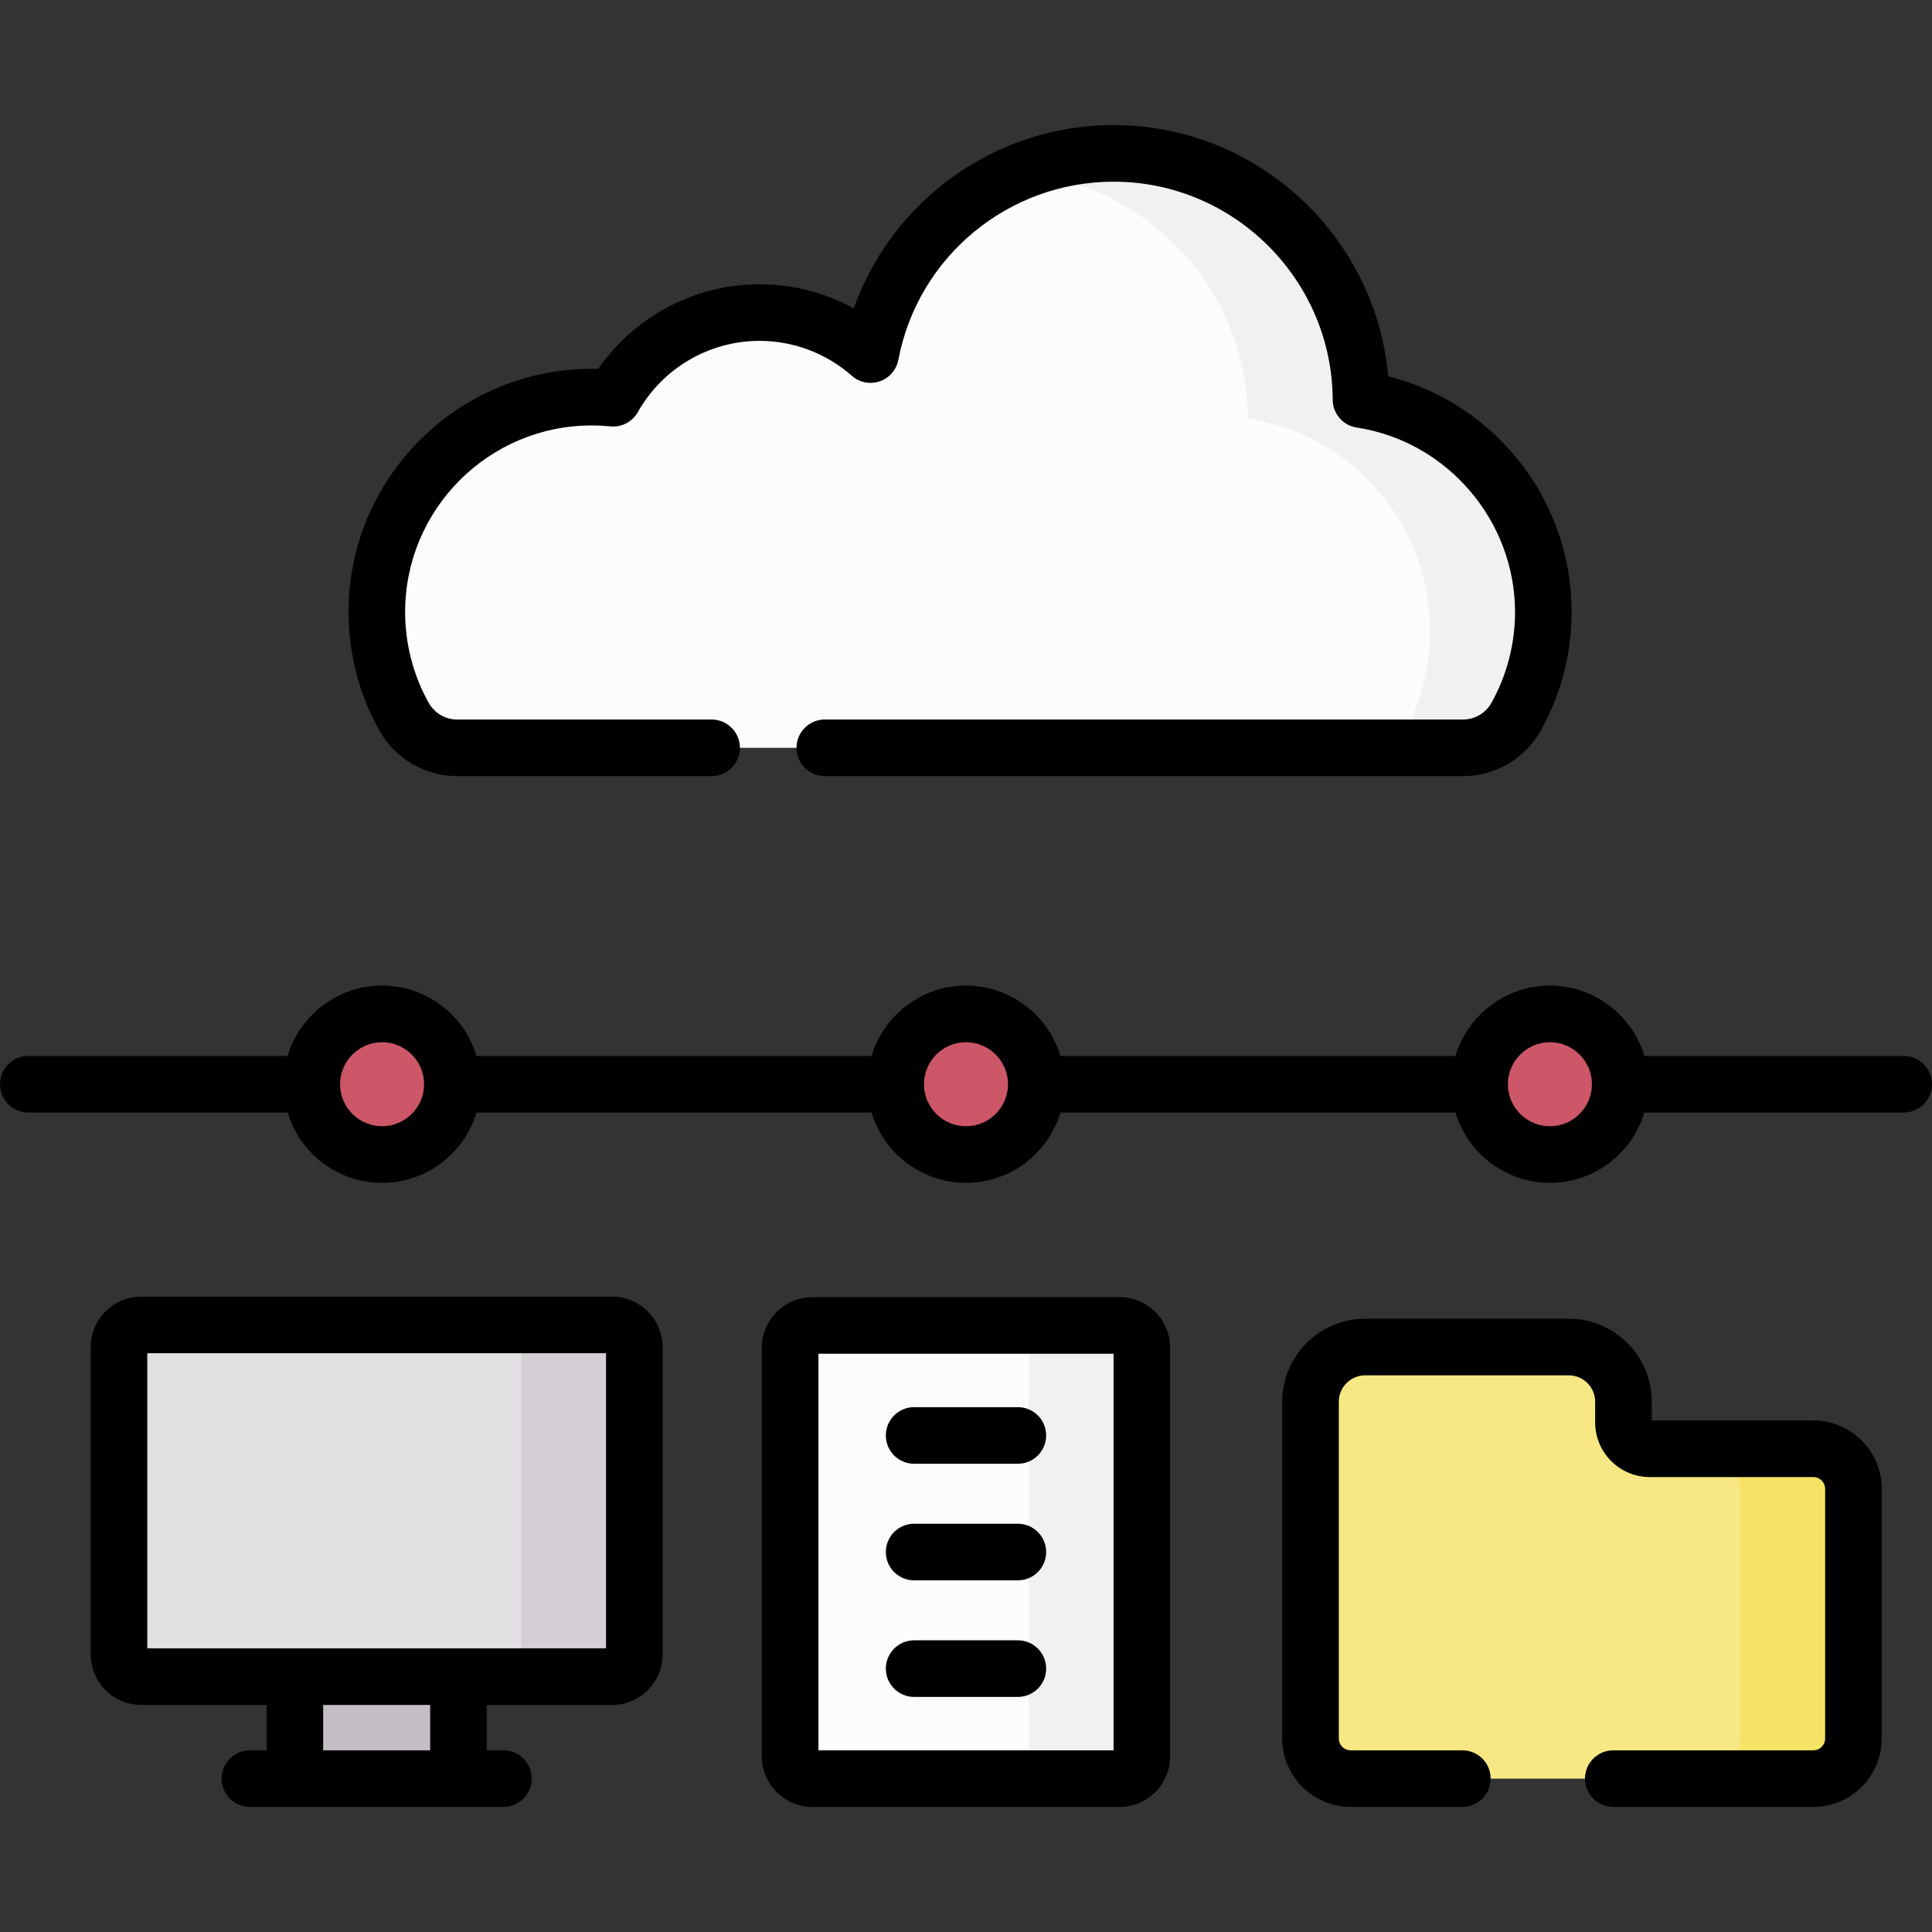 <svg id="Capa_1" enable-background="new 0 0 512 512" height="512" viewBox="0 0 512 512" width="512" xmlns="http://www.w3.org/2000/svg"><rect x="0" y="0" width="512" height="512" fill="#333333" stroke="none"/><g><g><ellipse cx="256" cy="287.332" fill="#cd5668" rx="18.634" ry="18.633" transform="matrix(.159 -.987 .987 .159 -68.435 494.305)"/></g></g><g><g><ellipse cx="101.255" cy="287.332" fill="#cd5668" rx="18.634" ry="18.634" transform="matrix(.228 -.974 .974 .228 -201.593 320.429)"/></g></g><g><g><ellipse cx="410.744" cy="287.332" fill="#cd5668" rx="18.634" ry="18.634" transform="matrix(.842 -.54 .54 .842 -90.127 267.373)"/></g></g><g><g><path d="m387.766 198.179c5.856 0 11.215-3.209 14.066-8.324 4.565-8.191 7.168-17.625 7.168-27.668 0-28.517-20.964-52.137-48.32-56.293-.177-36.064-29.459-65.246-65.564-65.246-32.023 0-58.668 22.96-64.411 53.313-7.842-6.922-18.136-11.131-29.418-11.131-16.65 0-31.155 9.155-38.779 22.699-1.876-.186-3.777-.285-5.702-.285-31.448 0-56.942 25.494-56.942 56.942 0 10.043 2.603 19.477 7.168 27.668 2.851 5.115 8.21 8.324 14.066 8.324h266.668z" fill="#fdfcfc"/></g></g><g><g><path d="m360.679 105.894c-.177-36.064-29.459-65.246-65.564-65.246-9.063 0-17.694 1.842-25.544 5.168 34.026 2.286 60.939 30.512 61.108 65.079 27.357 4.155 48.32 27.775 48.32 56.292 0 10.043-2.603 19.477-7.168 27.668-.682 1.224-1.512 2.336-2.454 3.324h18.388c5.856 0 11.215-3.209 14.066-8.324 4.565-8.191 7.168-17.625 7.168-27.668 0-28.518-20.963-52.137-48.32-56.293z" fill="#f1f1f1"/></g></g><g><g><path d="m430.232 376.959v-5.502c0-7.995-6.481-14.477-14.477-14.477h-53.974c-7.995 0-14.477 6.481-14.477 14.477v12.479 76.791c0 5.868 4.757 10.625 10.625 10.625h122.623c5.868 0 10.625-4.757 10.625-10.625v-66.167c0-5.868-4.757-10.625-10.625-10.625h-43.342c-3.854.001-6.978-3.123-6.978-6.976z" fill="#f8e883"/></g></g><g><g><path d="m480.552 383.936h-30c5.868 0 10.625 4.757 10.625 10.624v66.167c0 5.868-4.757 10.625-10.625 10.625h30c5.868 0 10.625-4.757 10.625-10.625v-66.167c0-5.867-4.757-10.624-10.625-10.624z" fill="#f7e365"/></g></g><g><g><path d="m78.142 444.457h43.353v26.895h-43.353z" fill="#c5bec6"/></g></g><g><g><path d="m31.534 438.45v-81.45c0-3.246 2.632-5.878 5.878-5.878h124.814c3.246 0 5.878 2.632 5.878 5.878v81.449c0 3.246-2.632 5.878-5.878 5.878h-124.814c-3.247.001-5.878-2.631-5.878-5.877z" fill="#e3e0e4"/></g></g><g><g><path d="m162.226 351.122h-30c3.246 0 5.878 2.632 5.878 5.878v81.449c0 3.246-2.632 5.878-5.878 5.878h30c3.246 0 5.878-2.632 5.878-5.878v-81.449c0-3.246-2.632-5.878-5.878-5.878z" fill="#d4cfd5"/></g></g><g><g><path d="m296.724 471.352h-81.449c-3.246 0-5.878-2.632-5.878-5.878v-108.336c0-3.246 2.632-5.878 5.878-5.878h81.449c3.246 0 5.878 2.632 5.878 5.878v108.335c.001 3.247-2.631 5.879-5.878 5.879z" fill="#fdfcfc"/></g></g><g><g><path d="m296.724 351.26h-30c3.246 0 5.878 2.632 5.878 5.878v108.335c0 3.247-2.632 5.878-5.878 5.878h30c3.246 0 5.878-2.632 5.878-5.878v-108.335c.001-3.246-2.631-5.878-5.878-5.878z" fill="#f1f1f1"/></g></g><g><path d="m121.096 205.679h67.488c4.142 0 7.5-3.358 7.5-7.5s-3.358-7.5-7.5-7.5h-67.488c-3.097 0-5.976-1.715-7.515-4.475-4.068-7.3-6.219-15.605-6.219-24.017 0-27.263 22.18-49.442 49.442-49.442 1.633 0 3.303.084 4.962.248 2.959.297 5.815-1.191 7.276-3.784 6.555-11.645 18.91-18.878 32.244-18.878 9.01 0 17.695 3.286 24.455 9.253 2.021 1.784 4.847 2.347 7.396 1.472 2.551-.875 4.436-3.051 4.937-5.7 5.176-27.354 29.166-47.207 57.042-47.207 31.86 0 57.908 25.921 58.064 57.783.018 3.693 2.722 6.824 6.374 7.378 23.914 3.632 41.947 24.645 41.947 48.877 0 8.412-2.15 16.717-6.219 24.017-1.539 2.761-4.418 4.476-7.515 4.476h-169.183c-4.142 0-7.5 3.358-7.5 7.5s3.358 7.5 7.5 7.5h169.182c8.532 0 16.433-4.665 20.617-12.173 5.31-9.527 8.116-20.357 8.116-31.319 0-15.507-5.588-30.492-15.734-42.195-8.674-10.005-20.179-17.068-32.874-20.283-3.314-37.226-34.755-66.561-72.776-66.561-31.277 0-58.667 19.867-68.853 48.58-7.602-4.17-16.179-6.398-24.976-6.398-17.13 0-33.108 8.489-42.761 22.438-.576-.016-1.149-.024-1.72-.024-35.533 0-64.442 28.909-64.442 64.442 0 10.961 2.807 21.792 8.116 31.319 4.184 7.508 12.085 12.173 20.617 12.173z"/><path d="m480.552 376.436h-42.82v-4.979c0-12.118-9.858-21.977-21.977-21.977h-53.975c-12.118 0-21.977 9.859-21.977 21.977v89.27c0 9.994 8.13 18.125 18.125 18.125h29.61c4.142 0 7.5-3.358 7.5-7.5s-3.358-7.5-7.5-7.5h-29.61c-1.723 0-3.125-1.402-3.125-3.125v-89.27c0-3.847 3.13-6.977 6.977-6.977h53.975c3.847 0 6.977 3.13 6.977 6.977v5.502c0 7.983 6.494 14.477 14.477 14.477h43.343c1.723 0 3.125 1.402 3.125 3.125v66.167c0 1.723-1.402 3.125-3.125 3.125h-53.013c-4.142 0-7.5 3.358-7.5 7.5s3.358 7.5 7.5 7.5h53.013c9.994 0 18.125-8.131 18.125-18.125v-66.167c0-9.994-8.131-18.125-18.125-18.125z"/><path d="m162.226 343.622h-124.814c-7.376 0-13.378 6.001-13.378 13.378v81.449c0 7.377 6.002 13.378 13.378 13.378h33.23v12.024h-4.418c-4.142 0-7.5 3.358-7.5 7.5s3.358 7.5 7.5 7.5h67.189c4.142 0 7.5-3.358 7.5-7.5s-3.358-7.5-7.5-7.5h-4.418v-12.024h33.23c7.377 0 13.378-6.001 13.378-13.378v-81.449c.001-7.376-6-13.378-13.377-13.378zm-48.231 120.23h-28.353v-12.024h28.353zm46.609-27.024h-121.57v-78.206h121.57z"/><path d="m296.725 343.76h-81.449c-7.377 0-13.378 6.001-13.378 13.378v108.335c0 7.376 6.001 13.378 13.378 13.378h81.449c7.377 0 13.378-6.002 13.378-13.378v-108.335c0-7.377-6.002-13.378-13.378-13.378zm-1.622 120.092h-78.206v-105.092h78.206z"/><path d="m242.257 387.911h27.485c4.142 0 7.5-3.358 7.5-7.5s-3.358-7.5-7.5-7.5h-27.485c-4.142 0-7.5 3.358-7.5 7.5s3.358 7.5 7.5 7.5z"/><path d="m242.257 418.806h27.485c4.142 0 7.5-3.358 7.5-7.5s-3.358-7.5-7.5-7.5h-27.485c-4.142 0-7.5 3.358-7.5 7.5s3.358 7.5 7.5 7.5z"/><path d="m242.257 449.701h27.485c4.142 0 7.5-3.358 7.5-7.5s-3.358-7.5-7.5-7.5h-27.485c-4.142 0-7.5 3.358-7.5 7.5s3.358 7.5 7.5 7.5z"/><path d="m504.5 279.832h-68.724c-3.232-10.765-13.228-18.633-25.031-18.633-11.804 0-21.8 7.868-25.032 18.633h-104.682c-3.232-10.765-13.228-18.633-25.031-18.633-11.804 0-21.8 7.868-25.032 18.633h-104.681c-3.232-10.765-13.228-18.633-25.032-18.633s-21.8 7.868-25.031 18.633h-68.724c-4.142 0-7.5 3.358-7.5 7.5s3.358 7.5 7.5 7.5h68.724c3.232 10.766 13.228 18.634 25.031 18.634s21.8-7.868 25.032-18.634h104.682c3.232 10.766 13.228 18.634 25.032 18.634s21.8-7.868 25.031-18.634h104.682c3.232 10.766 13.228 18.634 25.032 18.634s21.8-7.868 25.031-18.634h68.723c4.142 0 7.5-3.358 7.5-7.5s-3.358-7.5-7.5-7.5zm-403.245 18.634c-6.139 0-11.133-4.995-11.133-11.134s4.994-11.133 11.133-11.133 11.134 4.994 11.134 11.133-4.995 11.134-11.134 11.134zm154.745 0c-6.139 0-11.134-4.995-11.134-11.134s4.995-11.133 11.134-11.133 11.133 4.994 11.133 11.133-4.994 11.134-11.133 11.134zm154.745 0c-6.139 0-11.134-4.995-11.134-11.134s4.995-11.133 11.134-11.133 11.133 4.994 11.133 11.133-4.994 11.134-11.133 11.134z"/></g></svg>